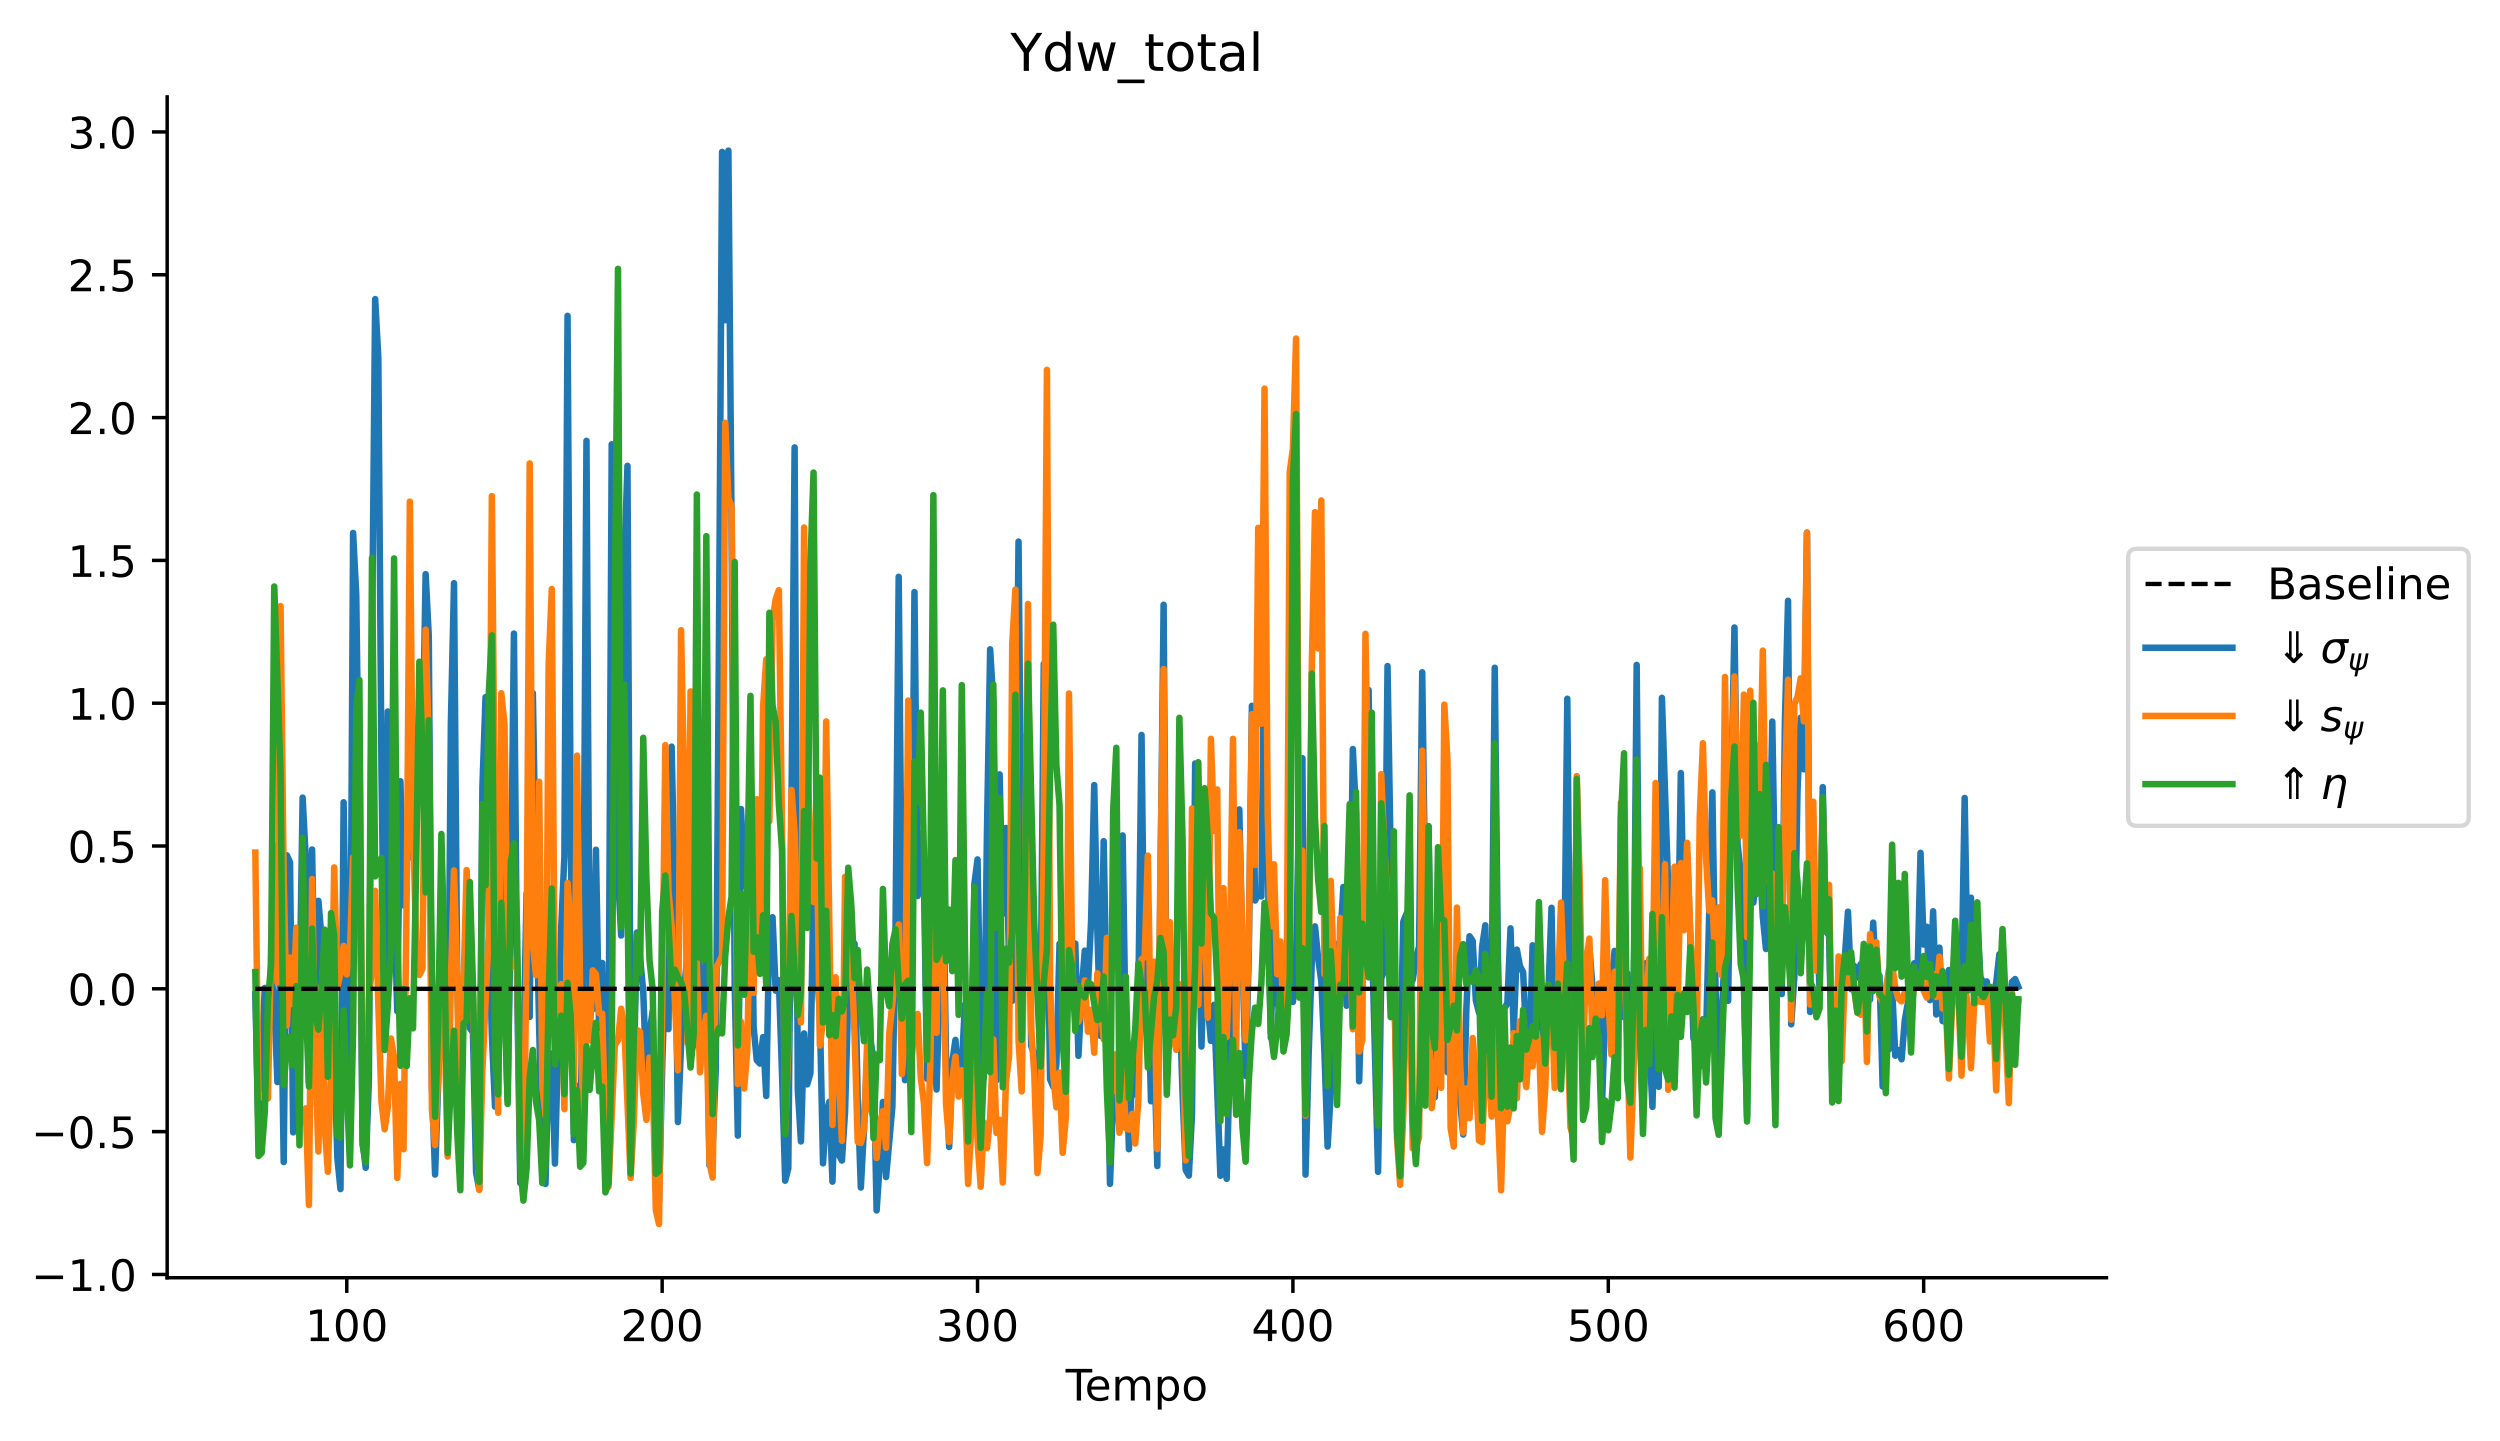 <?xml version="1.0" encoding="utf-8" standalone="no"?>
<!DOCTYPE svg PUBLIC "-//W3C//DTD SVG 1.1//EN"
  "http://www.w3.org/Graphics/SVG/1.1/DTD/svg11.dtd">
<!-- Created with matplotlib (https://matplotlib.org/) -->
<svg height="331.674pt" version="1.1" viewBox="0 0 575.481 331.674" width="575.481pt" xmlns="http://www.w3.org/2000/svg" xmlns:xlink="http://www.w3.org/1999/xlink">
 <defs>
  <style type="text/css">
*{stroke-linecap:butt;stroke-linejoin:round;}
  </style>
 </defs>
 <g id="figure_1">
  <g id="patch_1">
   <path d="M 0 331.674 
L 575.481 331.674 
L 575.481 0 
L 0 0 
z
" style="fill:#ffffff;"/>
  </g>
  <g id="axes_1">
   <g id="patch_2">
    <path d="M 38.483 294.118 
L 484.883 294.118 
L 484.883 22.318 
L 38.483 22.318 
z
" style="fill:#ffffff;"/>
   </g>
   <g id="line2d_1">
    <path clip-path="url(#p56b670126a)" d="M 58.774 228.921 
L 59.5 260.713 
L 60.952 227.419 
L 61.678 241.869 
L 62.404 224.187 
L 63.13 230.277 
L 63.856 249.08 
L 64.581 218.964 
L 65.307 267.492 
L 66.033 196.892 
L 66.759 198.485 
L 67.485 260.656 
L 68.211 222.965 
L 68.937 231.025 
L 69.663 183.603 
L 70.389 197.904 
L 71.115 249.16 
L 71.841 195.544 
L 72.567 235.924 
L 73.293 207.368 
L 74.019 215.951 
L 74.745 229.082 
L 75.471 227.661 
L 76.197 237.782 
L 76.923 241.49 
L 77.649 266.469 
L 78.375 273.721 
L 79.101 184.679 
L 79.827 234.654 
L 80.553 248.663 
L 81.279 122.678 
L 82.005 136.911 
L 82.731 191.72 
L 83.457 262.628 
L 84.183 268.804 
L 84.909 248.751 
L 85.635 147.773 
L 86.361 68.852 
L 87.087 82.458 
L 87.813 177.512 
L 88.539 231.412 
L 89.265 163.783 
L 89.991 178.874 
L 91.442 232.785 
L 92.168 179.839 
L 92.894 208.418 
L 93.62 193.91 
L 94.346 193.918 
L 95.072 197.635 
L 95.798 167.463 
L 96.524 179.223 
L 97.25 174.935 
L 97.976 132.158 
L 98.702 146.37 
L 99.428 250.33 
L 100.154 270.38 
L 100.88 248.711 
L 101.606 222.321 
L 102.332 229.684 
L 103.058 258.004 
L 103.784 166.617 
L 104.51 134.248 
L 105.236 223.756 
L 105.962 257.275 
L 106.688 226.028 
L 107.414 230.558 
L 108.14 236.641 
L 108.866 237.626 
L 109.592 269.905 
L 110.318 273.762 
L 111.044 181.195 
L 111.77 160.481 
L 112.496 211.061 
L 113.222 238.241 
L 113.948 254.749 
L 114.674 234.227 
L 115.4 200.886 
L 116.851 253.287 
L 117.577 209.147 
L 118.303 145.844 
L 119.029 226.314 
L 119.755 272.315 
L 120.481 243.095 
L 121.207 205.721 
L 121.933 234.086 
L 122.659 159.549 
L 123.385 202.332 
L 124.111 236.715 
L 124.837 263.506 
L 125.563 272.535 
L 126.289 244.812 
L 127.015 242.526 
L 127.741 267.853 
L 129.193 213.324 
L 129.919 197.138 
L 130.645 72.702 
L 131.371 190.329 
L 132.097 262.456 
L 132.823 249.912 
L 133.549 263.386 
L 134.275 221.364 
L 135.001 101.481 
L 135.727 230.011 
L 136.453 232.319 
L 137.179 195.603 
L 137.905 236.583 
L 138.631 221.674 
L 139.357 263.297 
L 140.083 243.875 
L 140.809 102.272 
L 141.534 169.575 
L 142.26 201.16 
L 142.986 215.348 
L 143.712 129.227 
L 144.438 107.232 
L 145.164 243.424 
L 145.89 246.274 
L 146.616 214.667 
L 147.342 220.531 
L 148.068 228.189 
L 148.794 247.788 
L 149.52 237.714 
L 150.246 232.735 
L 150.972 273.752 
L 151.698 276.705 
L 152.424 245.95 
L 153.15 222.163 
L 153.876 236.895 
L 154.602 171.867 
L 155.328 206.526 
L 156.054 258.28 
L 156.78 240.377 
L 157.506 227.425 
L 158.232 219.827 
L 158.958 232.611 
L 159.684 240.7 
L 160.41 199.639 
L 161.136 229.47 
L 161.862 237.752 
L 162.588 219.343 
L 163.314 268.264 
L 164.04 264.451 
L 164.766 246.097 
L 165.492 148.113 
L 166.218 34.974 
L 166.944 73.714 
L 167.669 34.673 
L 168.395 120.214 
L 169.121 226.719 
L 169.847 261.411 
L 170.573 186.235 
L 171.299 202.179 
L 172.025 204.868 
L 172.751 177.11 
L 173.477 236.485 
L 174.203 244.029 
L 174.929 244.83 
L 175.655 238.733 
L 176.381 252.29 
L 177.107 212.806 
L 177.833 211.146 
L 178.559 228.051 
L 179.285 225.663 
L 180.011 247.057 
L 180.737 271.79 
L 181.463 268.928 
L 182.915 103 
L 183.641 250.647 
L 184.367 262.745 
L 185.093 237.884 
L 185.819 249.614 
L 186.545 247.042 
L 187.271 202.799 
L 187.997 221.577 
L 188.723 233.568 
L 189.449 267.793 
L 190.175 256.171 
L 190.901 253.636 
L 191.627 272.004 
L 192.353 246.861 
L 193.078 265.795 
L 193.804 267.148 
L 194.53 255.856 
L 195.256 229.387 
L 195.982 220.514 
L 196.708 217.232 
L 197.434 252.744 
L 198.16 273.359 
L 198.886 259.693 
L 199.612 243.722 
L 200.338 239.51 
L 201.064 243.521 
L 201.79 278.632 
L 202.516 267.839 
L 203.242 253.667 
L 203.968 270.95 
L 205.42 254.746 
L 206.146 213.266 
L 206.872 132.783 
L 207.598 211.281 
L 208.324 248.651 
L 209.05 216.959 
L 209.776 219.381 
L 210.502 136.295 
L 211.228 206.252 
L 211.954 191.812 
L 212.68 201.934 
L 213.406 248.337 
L 214.132 238.235 
L 214.858 232.802 
L 215.584 250.8 
L 216.31 226.853 
L 217.036 197.422 
L 217.762 243.065 
L 218.487 264.042 
L 219.213 244.419 
L 219.939 239.377 
L 220.665 250.262 
L 221.391 245.62 
L 222.117 231.268 
L 222.843 264.814 
L 223.569 252.116 
L 224.295 203.483 
L 225.021 197.834 
L 225.747 239.394 
L 226.473 248.07 
L 227.199 190.834 
L 227.925 149.464 
L 228.651 161.805 
L 229.377 248.664 
L 230.103 178.26 
L 230.829 210.334 
L 231.555 190.595 
L 232.281 221.161 
L 233.007 230.391 
L 233.733 192.303 
L 234.459 124.67 
L 235.185 204.481 
L 235.911 169.543 
L 236.637 170.133 
L 237.363 240.776 
L 238.089 242.633 
L 238.815 263.448 
L 239.541 233.195 
L 240.267 152.818 
L 241.719 248.421 
L 242.445 250.151 
L 243.171 244.886 
L 243.897 217.233 
L 244.622 235.077 
L 245.348 230.925 
L 246.074 224.743 
L 246.8 227.689 
L 247.526 217.199 
L 248.252 243.046 
L 248.978 228.347 
L 249.704 218.831 
L 250.43 226.924 
L 251.156 212.12 
L 251.882 180.723 
L 252.608 214.444 
L 253.334 238.462 
L 254.06 193.636 
L 255.512 272.515 
L 256.238 252.7 
L 256.964 247.251 
L 257.69 260.129 
L 258.416 192.308 
L 259.142 239.816 
L 259.868 264.532 
L 260.594 247.553 
L 261.32 251.952 
L 262.046 228.416 
L 262.772 169.179 
L 263.498 233.113 
L 264.224 226.014 
L 264.95 253.497 
L 265.676 240.759 
L 266.402 268.407 
L 267.854 139.207 
L 268.58 241.797 
L 269.306 228.657 
L 270.031 223.085 
L 270.757 239.906 
L 271.483 228.902 
L 272.209 251.69 
L 272.935 269.311 
L 273.661 270.617 
L 274.387 256.48 
L 275.113 175.749 
L 275.839 205.95 
L 276.565 240.895 
L 277.291 216.514 
L 278.017 231.439 
L 278.743 239.609 
L 279.469 231.311 
L 280.921 270.66 
L 281.647 264.588 
L 282.373 271.358 
L 283.099 244.184 
L 283.825 189.138 
L 284.551 216.123 
L 285.277 186.318 
L 286.003 219.585 
L 286.729 247.649 
L 287.455 220.139 
L 288.181 162.469 
L 288.907 207.29 
L 289.633 205.788 
L 290.359 206.353 
L 291.085 141.411 
L 291.811 197.019 
L 292.537 238.9 
L 293.263 209.473 
L 293.989 230.135 
L 294.715 234.392 
L 295.44 236.107 
L 296.166 233.802 
L 296.892 226.308 
L 297.618 230.642 
L 298.344 220.686 
L 299.07 183.44 
L 299.796 174.53 
L 300.522 270.385 
L 301.248 242.49 
L 301.974 221.119 
L 302.7 213.243 
L 303.426 220.576 
L 304.152 225.819 
L 304.878 242.328 
L 305.604 263.928 
L 306.33 251.313 
L 307.056 245.385 
L 307.782 217.991 
L 308.508 216.518 
L 309.234 204.181 
L 309.96 231.509 
L 310.686 222.233 
L 311.412 172.421 
L 312.138 187.184 
L 312.864 248.904 
L 313.59 224.607 
L 314.316 205.56 
L 315.042 158.828 
L 315.768 214.424 
L 317.22 269.749 
L 317.946 225.274 
L 318.672 223.244 
L 319.398 153.322 
L 320.124 197.542 
L 320.85 223.337 
L 321.575 253.603 
L 322.301 245.377 
L 323.027 212.171 
L 323.753 210.371 
L 324.479 226.704 
L 325.205 225.543 
L 325.931 220.553 
L 326.657 217.9 
L 327.383 154.762 
L 328.109 208.473 
L 328.835 190.167 
L 329.561 240.873 
L 330.287 252.586 
L 331.013 222.618 
L 331.739 211.577 
L 332.465 210.31 
L 333.191 246.807 
L 333.917 238.698 
L 334.643 228.548 
L 335.369 247.977 
L 336.095 253.397 
L 336.821 261.154 
L 337.547 232.232 
L 338.273 215.516 
L 338.999 216.599 
L 339.725 230.233 
L 340.451 233.092 
L 341.177 217.924 
L 341.903 212.995 
L 342.629 243.946 
L 343.355 230.057 
L 344.081 153.712 
L 344.807 219.961 
L 345.533 252.355 
L 346.259 232.226 
L 346.984 230.915 
L 347.71 213.703 
L 348.436 237.79 
L 349.162 218.591 
L 349.888 222.43 
L 350.614 223.785 
L 351.34 239.059 
L 352.066 243.678 
L 352.792 217.613 
L 353.518 225.806 
L 354.244 237.301 
L 354.97 240.132 
L 355.696 230.474 
L 356.422 228.517 
L 357.148 208.97 
L 357.874 248.531 
L 358.6 227.207 
L 359.326 243.313 
L 360.052 226.844 
L 360.778 160.846 
L 361.504 238.459 
L 362.23 238.226 
L 362.956 186.34 
L 363.682 232.139 
L 364.408 225.087 
L 365.134 228.832 
L 365.86 217.99 
L 366.586 227.332 
L 367.312 241.996 
L 368.038 233.461 
L 368.764 254.335 
L 369.49 233.805 
L 370.216 231.713 
L 370.942 226.454 
L 371.668 218.89 
L 372.393 234.142 
L 373.119 205.319 
L 373.845 234.154 
L 374.571 224.051 
L 375.297 250.674 
L 376.023 234.613 
L 376.749 153.059 
L 377.475 237.444 
L 378.201 256.166 
L 378.927 221.715 
L 379.653 240.143 
L 380.379 254.792 
L 381.105 226.245 
L 381.831 250.171 
L 382.557 160.629 
L 384.009 204.398 
L 384.735 232.521 
L 385.461 240.974 
L 386.187 224.259 
L 386.913 177.946 
L 387.639 212.992 
L 388.365 196.51 
L 389.091 215.568 
L 389.817 239.075 
L 390.543 239.759 
L 391.269 245.482 
L 391.995 234.641 
L 392.721 238.17 
L 394.173 182.399 
L 394.899 227.57 
L 395.625 247.024 
L 396.351 234.127 
L 397.077 217.405 
L 397.803 230.367 
L 398.528 181.596 
L 399.254 144.443 
L 399.98 194.317 
L 400.706 200.946 
L 401.432 226.422 
L 402.158 257.076 
L 402.884 176.12 
L 403.61 207.772 
L 404.336 200.291 
L 405.062 197.951 
L 405.788 211.135 
L 406.514 218.453 
L 407.24 204.341 
L 407.966 166.097 
L 408.692 209.336 
L 409.418 222.913 
L 410.144 228.823 
L 410.87 166.096 
L 411.596 138.297 
L 412.322 235.784 
L 413.048 224.845 
L 413.774 181.829 
L 414.5 165.217 
L 415.226 177.09 
L 415.952 122.6 
L 416.678 232.957 
L 417.404 196.168 
L 418.13 210.676 
L 418.856 227.81 
L 419.582 181.192 
L 420.308 214.3 
L 421.034 215.383 
L 421.76 247.611 
L 422.486 239.268 
L 423.212 239.795 
L 423.937 236.062 
L 424.663 220.448 
L 425.389 209.86 
L 426.115 227.693 
L 426.841 222.388 
L 427.567 225.02 
L 428.293 221.971 
L 429.019 228.109 
L 429.745 230.105 
L 430.471 230.075 
L 431.197 212.38 
L 431.923 226.998 
L 432.649 224.616 
L 433.375 250.107 
L 434.101 232.619 
L 434.827 241.533 
L 435.553 227.352 
L 436.279 243.012 
L 437.005 241.729 
L 437.731 243.841 
L 438.457 234.919 
L 439.183 230.854 
L 439.909 223.625 
L 440.635 221.744 
L 441.361 225.654 
L 442.087 196.317 
L 442.813 217.437 
L 443.539 213.338 
L 444.265 230.232 
L 444.991 209.771 
L 445.717 233.532 
L 446.443 218.14 
L 447.169 235.042 
L 447.895 235.21 
L 448.621 223.288 
L 449.346 225.406 
L 450.072 223.637 
L 450.798 230.922 
L 451.524 225.72 
L 452.25 183.693 
L 452.976 226.77 
L 453.702 206.643 
L 454.428 225.966 
L 455.154 212.66 
L 455.88 224.939 
L 456.606 226.278 
L 457.332 225.923 
L 458.058 237.4 
L 458.784 228.975 
L 459.51 226.236 
L 460.236 219.66 
L 460.962 226.992 
L 461.688 232.01 
L 462.414 232.505 
L 463.14 226.037 
L 463.866 225.371 
L 464.592 227.148 
L 464.592 227.148 
" style="fill:none;stroke:#1f77b4;stroke-linecap:square;stroke-width:1.5;"/>
   </g>
   <g id="line2d_2">
    <path clip-path="url(#p56b670126a)" d="M 58.774 196.258 
L 59.5 252.597 
L 60.226 252.174 
L 60.952 253.132 
L 61.678 252.833 
L 62.404 217.634 
L 63.13 194.816 
L 63.856 226.158 
L 64.581 139.523 
L 65.307 202.223 
L 66.033 236.043 
L 66.759 220.418 
L 67.485 231.193 
L 68.211 213.539 
L 68.937 258.373 
L 69.663 257.894 
L 70.389 255.14 
L 71.115 277.391 
L 71.841 202.336 
L 72.567 243.25 
L 73.293 265.064 
L 74.019 226.869 
L 74.745 259.392 
L 75.471 269.732 
L 76.197 245.654 
L 76.923 199.671 
L 77.649 227.339 
L 78.375 223.979 
L 79.101 217.731 
L 79.827 224.302 
L 80.553 219.105 
L 81.279 197.34 
L 82.005 202.959 
L 82.731 168.796 
L 83.457 253.598 
L 84.183 264.829 
L 84.909 229.991 
L 85.635 222.605 
L 86.361 205.068 
L 87.087 231.372 
L 87.813 253.623 
L 88.539 259.958 
L 89.265 254.902 
L 89.991 239.06 
L 90.716 243.512 
L 91.442 271.164 
L 92.168 249.514 
L 92.894 264.545 
L 93.62 205.884 
L 94.346 115.471 
L 95.072 190.435 
L 95.798 216.654 
L 96.524 224.435 
L 97.25 223.004 
L 97.976 144.939 
L 98.702 171.424 
L 99.428 255.355 
L 100.154 263.587 
L 100.88 246.733 
L 101.606 232.519 
L 102.332 236.245 
L 103.058 266.217 
L 103.784 225.85 
L 104.51 200.375 
L 105.236 224.692 
L 105.962 266.099 
L 106.688 227.195 
L 107.414 200.28 
L 108.14 217.419 
L 108.866 229.105 
L 109.592 256.967 
L 110.318 273.912 
L 111.044 246.315 
L 112.496 214.892 
L 113.222 114.194 
L 113.948 194.213 
L 114.674 256.154 
L 115.4 159.583 
L 116.125 166.721 
L 116.851 217.944 
L 117.577 222.693 
L 118.303 222.181 
L 119.029 220.99 
L 119.755 265.01 
L 120.481 275.092 
L 121.207 219.711 
L 121.933 106.677 
L 122.659 217.496 
L 123.385 224.473 
L 124.111 179.961 
L 124.837 250.032 
L 125.563 256.846 
L 126.289 153.099 
L 127.015 135.599 
L 127.741 236.345 
L 128.467 235.28 
L 129.193 226.527 
L 129.919 255.319 
L 130.645 203.234 
L 131.371 213.401 
L 132.097 252.87 
L 132.823 173.948 
L 133.549 228.587 
L 134.275 259.037 
L 135.001 228.587 
L 135.727 239.506 
L 136.453 223.388 
L 137.179 224.245 
L 137.905 233.253 
L 138.631 233.322 
L 139.357 260.975 
L 140.083 273.175 
L 141.534 240.566 
L 142.26 239.463 
L 142.986 232.214 
L 143.712 236.695 
L 145.164 271.146 
L 145.89 258.271 
L 146.616 237.083 
L 147.342 237.562 
L 148.068 251.776 
L 148.794 257.777 
L 149.52 243.443 
L 150.246 248.459 
L 150.972 278.595 
L 151.698 281.764 
L 152.424 232.72 
L 153.15 171.53 
L 153.876 205.025 
L 154.602 213.211 
L 156.054 246.391 
L 156.78 145.077 
L 157.506 181.935 
L 158.232 240.059 
L 158.958 159.163 
L 159.684 159.484 
L 160.41 221.982 
L 161.136 246.841 
L 161.862 238.019 
L 162.588 233.809 
L 163.314 267.573 
L 164.04 271.074 
L 164.766 222.856 
L 165.492 221.564 
L 166.218 219.919 
L 166.944 97.326 
L 167.669 114.681 
L 168.395 116.581 
L 169.121 175.25 
L 169.847 249.542 
L 170.573 235.198 
L 171.299 250.561 
L 172.025 241.674 
L 172.751 202.819 
L 173.477 228.542 
L 174.203 183.975 
L 174.929 223.73 
L 175.655 162.665 
L 176.381 151.785 
L 177.107 189.042 
L 177.833 142.77 
L 178.559 137.927 
L 179.285 135.854 
L 180.011 190.022 
L 180.737 260.429 
L 181.463 241.065 
L 182.189 181.834 
L 182.915 191.631 
L 183.641 222.492 
L 184.367 235.346 
L 185.093 121.428 
L 185.819 176.722 
L 187.271 207.626 
L 187.997 190.147 
L 188.723 240.677 
L 189.449 234.959 
L 190.175 166.063 
L 191.627 258.966 
L 192.353 224.961 
L 193.078 246.542 
L 193.804 262.611 
L 194.53 201.839 
L 195.256 201.856 
L 196.708 238.257 
L 197.434 262.863 
L 198.16 263.114 
L 198.886 260.049 
L 199.612 239.926 
L 200.338 255.284 
L 201.064 257.075 
L 201.79 266.555 
L 202.516 258.64 
L 203.242 255.752 
L 203.968 264.225 
L 204.694 237.885 
L 206.146 223.885 
L 206.872 212.818 
L 207.598 247.245 
L 208.324 237.71 
L 209.05 161.261 
L 209.776 244.035 
L 210.502 236.481 
L 211.228 233.417 
L 211.954 248.089 
L 212.68 253.939 
L 213.406 267.756 
L 214.132 245.646 
L 214.858 207.481 
L 215.584 237.761 
L 216.31 191.141 
L 217.036 210.839 
L 217.762 253.931 
L 218.487 262.845 
L 219.213 248.455 
L 219.939 243.211 
L 220.665 252.427 
L 221.391 246.349 
L 222.117 251.072 
L 222.843 272.543 
L 223.569 259.752 
L 224.295 234.1 
L 225.021 262.573 
L 225.747 273.178 
L 226.473 258.403 
L 227.199 264.289 
L 227.925 257.373 
L 228.651 239.267 
L 229.377 260.806 
L 230.103 257.773 
L 230.829 272.199 
L 231.555 249.095 
L 232.281 243.06 
L 233.007 148.323 
L 233.733 135.729 
L 234.459 239.567 
L 235.185 251.236 
L 235.911 207.821 
L 236.637 139.019 
L 237.363 236.644 
L 238.089 247.346 
L 238.815 270.038 
L 239.541 261.566 
L 240.267 192.048 
L 240.993 85.14 
L 241.719 226.218 
L 242.445 247.444 
L 243.171 254.884 
L 243.897 246.875 
L 244.622 265.366 
L 245.348 257.227 
L 246.074 159.633 
L 246.8 222.254 
L 247.526 233.861 
L 248.252 235.183 
L 248.978 232.827 
L 249.704 225.68 
L 250.43 237.483 
L 251.156 232.458 
L 251.882 242.328 
L 252.608 224.061 
L 254.06 239.263 
L 254.786 215.885 
L 255.512 252.511 
L 256.238 250.277 
L 256.964 242.643 
L 257.69 260.752 
L 258.416 245.121 
L 259.142 259.7 
L 259.868 260.01 
L 260.594 256.415 
L 261.32 263.232 
L 262.046 253.032 
L 262.772 220.839 
L 263.498 220.286 
L 264.224 196.955 
L 264.95 240.696 
L 265.676 221.372 
L 266.402 264.51 
L 267.128 197.983 
L 267.854 154.01 
L 268.58 248.289 
L 269.306 212.271 
L 270.031 238.421 
L 270.757 241.662 
L 271.483 226.563 
L 272.209 236.287 
L 272.935 267.119 
L 273.661 259.562 
L 274.387 186.099 
L 275.113 204.199 
L 275.839 231.338 
L 276.565 197.522 
L 277.291 210.099 
L 278.017 234.252 
L 278.743 170.081 
L 279.469 191.258 
L 280.195 181.727 
L 280.921 247.892 
L 281.647 204.443 
L 282.373 238.728 
L 283.099 219.372 
L 283.825 170.08 
L 284.551 242.134 
L 285.277 191.58 
L 286.729 239.469 
L 287.455 217.128 
L 288.181 164.381 
L 288.907 199.114 
L 289.633 121.501 
L 290.359 166.597 
L 291.085 89.462 
L 291.811 187.571 
L 292.537 213.239 
L 293.263 198.953 
L 293.989 224.257 
L 294.715 216.713 
L 295.44 233.11 
L 296.166 232.645 
L 296.892 108.636 
L 297.618 103.195 
L 298.344 77.926 
L 299.07 208.7 
L 299.796 195.812 
L 300.522 256.777 
L 301.248 218.222 
L 301.974 152.731 
L 302.7 117.885 
L 303.426 149.273 
L 304.152 115.204 
L 304.878 224.246 
L 305.604 218.571 
L 306.33 202.781 
L 307.782 246.752 
L 308.508 211.315 
L 309.96 213.797 
L 310.686 214.711 
L 311.412 236.927 
L 312.138 206.955 
L 312.864 242.061 
L 313.59 239.459 
L 314.316 145.908 
L 315.042 189.878 
L 315.768 220.134 
L 316.494 225.237 
L 317.22 257.474 
L 317.946 178.191 
L 318.672 195.419 
L 319.398 207.643 
L 320.124 224.286 
L 320.85 218.18 
L 321.575 261.919 
L 322.301 272.74 
L 323.027 256.557 
L 323.753 225.787 
L 324.479 222.858 
L 325.205 264.341 
L 325.931 264.076 
L 326.657 261.821 
L 327.383 172.784 
L 328.109 211.363 
L 329.561 255.066 
L 330.287 248.957 
L 331.013 240.161 
L 331.739 250.392 
L 332.465 162.199 
L 333.191 174.925 
L 333.917 259.625 
L 334.643 263.936 
L 335.369 208.922 
L 336.095 243.986 
L 336.821 260.726 
L 337.547 250.545 
L 338.273 257.374 
L 338.999 238.948 
L 339.725 248.237 
L 340.451 262.536 
L 341.177 262.912 
L 341.903 246.196 
L 342.629 242.947 
L 343.355 257.029 
L 344.081 232.074 
L 344.807 256.079 
L 345.533 274.003 
L 346.259 248.423 
L 346.984 258.115 
L 347.71 254.316 
L 348.436 237.84 
L 349.162 252.839 
L 349.888 235.081 
L 350.614 245.202 
L 351.34 250.244 
L 352.066 239.757 
L 352.792 245.469 
L 353.518 236.985 
L 354.244 239.703 
L 354.97 260.533 
L 355.696 250.785 
L 356.422 229.013 
L 357.148 229.082 
L 357.874 250.419 
L 359.326 207.766 
L 360.052 226.275 
L 360.778 235.418 
L 361.504 259.486 
L 362.23 261.931 
L 362.956 178.655 
L 363.682 204.163 
L 364.408 242.989 
L 365.134 221.584 
L 365.86 216.065 
L 366.586 240.104 
L 367.312 235.56 
L 368.038 226.404 
L 368.764 233.701 
L 369.49 202.607 
L 370.216 229.57 
L 370.942 242.771 
L 371.668 223.667 
L 372.393 246.535 
L 373.119 184.731 
L 373.845 220.175 
L 374.571 239.634 
L 375.297 266.469 
L 376.023 247.013 
L 376.749 208.681 
L 377.475 199.828 
L 378.201 251.536 
L 378.927 229.709 
L 379.653 220.684 
L 380.379 230.06 
L 381.105 180.253 
L 381.831 236.433 
L 382.557 227.214 
L 383.283 198.918 
L 384.009 250.863 
L 384.735 222.574 
L 385.461 199.508 
L 386.187 231.325 
L 386.913 198.681 
L 387.639 214.126 
L 388.365 194.009 
L 389.091 214.963 
L 389.817 225.414 
L 390.543 244.125 
L 391.269 188.085 
L 391.995 171.084 
L 392.721 197.514 
L 393.447 209.682 
L 394.173 207.257 
L 394.899 223.175 
L 395.625 208.86 
L 396.351 224.534 
L 397.077 155.828 
L 397.803 205.421 
L 399.254 155.729 
L 399.98 186.419 
L 400.706 192.355 
L 401.432 159.885 
L 402.158 215.741 
L 402.884 158.98 
L 403.61 198.802 
L 404.336 171.561 
L 405.062 183.491 
L 405.788 149.771 
L 406.514 197.485 
L 407.24 202.866 
L 407.966 201.071 
L 408.692 218.909 
L 409.418 214.615 
L 410.144 220.249 
L 410.87 181.314 
L 411.596 156.472 
L 412.322 234.725 
L 413.048 162.025 
L 413.774 160.455 
L 414.5 156.135 
L 415.226 166.058 
L 415.952 122.672 
L 416.678 231.242 
L 417.404 184.545 
L 418.13 223.464 
L 418.856 220.158 
L 419.582 186.685 
L 420.308 210.745 
L 421.034 203.685 
L 421.76 242.418 
L 422.486 252.021 
L 423.212 220.169 
L 423.937 244.312 
L 424.663 225.031 
L 425.389 226.356 
L 426.115 221.717 
L 426.841 228.02 
L 427.567 233.071 
L 428.293 233.579 
L 429.019 219.19 
L 429.745 244.453 
L 430.471 215.015 
L 431.197 221.937 
L 431.923 216.894 
L 432.649 229.42 
L 433.375 230.772 
L 434.101 227.586 
L 434.827 223.131 
L 435.553 221.993 
L 436.279 227.41 
L 437.005 229.886 
L 437.731 230.514 
L 438.457 228.438 
L 439.183 228.612 
L 439.909 232.406 
L 440.635 227.154 
L 441.361 226.283 
L 442.087 224.166 
L 442.813 228.04 
L 443.539 229.643 
L 444.265 223.512 
L 444.991 224.338 
L 445.717 229.507 
L 446.443 220.199 
L 447.169 232.169 
L 447.895 231.136 
L 448.621 248.256 
L 450.072 215.438 
L 450.798 228.434 
L 451.524 247.606 
L 452.25 226.572 
L 452.976 231.374 
L 453.702 245.864 
L 454.428 231.438 
L 455.154 230.174 
L 455.88 230.601 
L 456.606 230.621 
L 457.332 228.159 
L 458.058 239.748 
L 458.784 231.167 
L 459.51 251.017 
L 460.236 230.112 
L 460.962 222.031 
L 462.414 253.927 
L 463.14 228.412 
L 463.866 235.074 
L 464.592 230.524 
L 464.592 230.524 
" style="fill:none;stroke:#ff7f0e;stroke-linecap:square;stroke-width:1.5;"/>
   </g>
   <g id="line2d_3">
    <path clip-path="url(#p56b670126a)" d="M 58.774 223.765 
L 59.5 266.11 
L 60.226 265.374 
L 60.952 255.911 
L 61.678 230.374 
L 62.404 222.138 
L 63.13 135.011 
L 64.581 178.108 
L 65.307 249.798 
L 66.033 241.106 
L 66.759 238.634 
L 67.485 245.253 
L 68.211 226.999 
L 68.937 263.633 
L 69.663 192.833 
L 70.389 230.975 
L 71.115 250.119 
L 71.841 213.737 
L 72.567 233.324 
L 73.293 237.023 
L 74.019 228.044 
L 74.745 214.005 
L 75.471 247.863 
L 76.197 210.188 
L 76.923 215.234 
L 77.649 261.313 
L 78.375 261.878 
L 79.101 232.583 
L 80.553 268.261 
L 81.279 237.618 
L 82.005 162.973 
L 82.731 156.555 
L 83.457 263.493 
L 84.183 267.566 
L 84.909 236.553 
L 85.635 128.419 
L 86.361 201.736 
L 87.087 199.141 
L 87.813 197.487 
L 88.539 241.716 
L 89.265 231.647 
L 89.991 218.672 
L 90.716 128.544 
L 91.442 212.624 
L 92.168 245.322 
L 92.894 227.692 
L 93.62 245.397 
L 94.346 229.795 
L 95.072 236.715 
L 95.798 199.488 
L 96.524 152.322 
L 97.25 172.913 
L 97.976 205.42 
L 98.702 165.789 
L 99.428 222.987 
L 100.154 257.077 
L 100.88 235.986 
L 101.606 191.98 
L 102.332 221.256 
L 103.058 265.432 
L 103.784 249.039 
L 104.51 237.263 
L 105.236 260.359 
L 105.962 273.985 
L 106.688 235.621 
L 107.414 234.94 
L 108.14 203.012 
L 108.866 226.414 
L 109.592 260.754 
L 110.318 272.069 
L 111.044 185.094 
L 111.77 203.762 
L 112.496 159.867 
L 113.222 146.259 
L 113.948 244.933 
L 114.674 251.918 
L 115.4 207.816 
L 116.125 228.807 
L 116.851 254.115 
L 117.577 198.326 
L 118.303 194.109 
L 119.029 213.793 
L 119.755 268.088 
L 120.481 276.377 
L 121.207 269.074 
L 121.933 247.985 
L 122.659 241.711 
L 123.385 253.624 
L 124.111 257.895 
L 124.837 272.329 
L 125.563 268.136 
L 126.289 229.325 
L 127.015 204.546 
L 127.741 245.035 
L 128.467 238.75 
L 129.193 233.798 
L 129.919 251.871 
L 130.645 226.243 
L 131.371 233.921 
L 132.097 261.001 
L 132.823 251.001 
L 133.549 268.569 
L 134.275 267.673 
L 135.001 240.85 
L 135.727 250.871 
L 136.453 242.324 
L 137.179 235.423 
L 137.905 251.203 
L 138.631 250.123 
L 139.357 274.473 
L 140.083 272.251 
L 140.809 242.547 
L 141.534 138.039 
L 142.26 61.885 
L 142.986 213.459 
L 143.712 157.611 
L 144.438 204.924 
L 145.164 270.135 
L 145.89 239.233 
L 146.616 215.059 
L 147.342 223.965 
L 148.068 169.833 
L 148.794 202.138 
L 149.52 221.113 
L 150.246 227.793 
L 150.972 270.2 
L 151.698 269.572 
L 152.424 209.827 
L 153.15 201.521 
L 153.876 213.05 
L 154.602 227.384 
L 155.328 223.189 
L 156.054 224.945 
L 156.78 226.07 
L 157.506 228.374 
L 158.958 245.739 
L 159.684 238.049 
L 160.41 113.838 
L 161.136 220.438 
L 161.862 220.969 
L 162.588 123.419 
L 163.314 220.574 
L 164.04 256.45 
L 164.766 238.891 
L 165.492 236.633 
L 166.218 237.876 
L 166.944 220.066 
L 167.669 211.314 
L 168.395 206.392 
L 169.121 129.352 
L 169.847 240.645 
L 170.573 205.727 
L 171.299 228.983 
L 172.025 200.836 
L 172.751 160.172 
L 173.477 219.074 
L 174.203 215.79 
L 174.929 224.176 
L 175.655 210.678 
L 176.381 226.821 
L 177.107 141.055 
L 177.833 162.341 
L 178.559 166.233 
L 179.285 185.211 
L 180.011 195.686 
L 180.737 261.092 
L 182.189 210.834 
L 182.915 223.719 
L 183.641 233.625 
L 184.367 228.42 
L 185.093 186.698 
L 185.819 213.604 
L 186.545 129.934 
L 187.271 108.784 
L 187.997 197.634 
L 188.723 179.005 
L 189.449 235.378 
L 190.175 209.64 
L 190.901 238.295 
L 191.627 233.705 
L 192.353 238.496 
L 193.078 229.9 
L 193.804 232.798 
L 194.53 230.344 
L 195.256 199.738 
L 195.982 208.635 
L 196.708 225.151 
L 197.434 218.684 
L 198.16 232.358 
L 198.886 239.675 
L 199.612 223.184 
L 200.338 234.61 
L 201.064 262 
L 201.79 242.733 
L 202.516 244.053 
L 203.242 204.625 
L 203.968 227.754 
L 204.694 231.577 
L 205.42 217.331 
L 206.146 213.896 
L 206.872 226.443 
L 207.598 234.459 
L 208.324 226.582 
L 209.05 225.746 
L 209.776 260.597 
L 210.502 175.286 
L 211.228 184.61 
L 211.954 164.047 
L 212.68 196.508 
L 213.406 243.978 
L 214.132 206.628 
L 214.858 113.988 
L 215.584 220.943 
L 216.31 219.282 
L 217.036 158.921 
L 217.762 221.263 
L 218.487 209.374 
L 219.213 223.547 
L 219.939 197.998 
L 220.665 233.593 
L 221.391 157.718 
L 222.117 217.2 
L 222.843 262.755 
L 223.569 238.6 
L 224.295 204.145 
L 225.021 247.121 
L 225.747 264.208 
L 227.199 228.692 
L 227.925 246.816 
L 228.651 157.581 
L 229.377 213.605 
L 230.103 183.649 
L 230.829 250.291 
L 231.555 218.388 
L 232.281 221.586 
L 233.007 214.829 
L 233.733 159.904 
L 234.459 211.113 
L 235.185 239.358 
L 235.911 204.711 
L 236.637 152.741 
L 238.089 212.85 
L 239.541 245.479 
L 240.267 226.135 
L 240.993 218.647 
L 241.719 177.394 
L 242.445 143.796 
L 243.171 176.156 
L 243.897 185.376 
L 244.622 239.375 
L 245.348 251.331 
L 246.074 218.702 
L 246.8 222.46 
L 247.526 237.347 
L 248.252 226.998 
L 248.978 228.784 
L 249.704 229.588 
L 250.43 226.127 
L 251.156 226.572 
L 251.882 231.067 
L 252.608 234.803 
L 253.334 234.491 
L 254.06 224.791 
L 254.786 250.903 
L 255.512 267.604 
L 256.238 186.724 
L 256.964 172.134 
L 257.69 253.321 
L 258.416 241.896 
L 259.142 224.756 
L 259.868 252.809 
L 261.32 236.79 
L 262.046 221.807 
L 262.772 226.478 
L 263.498 228.269 
L 264.224 245.722 
L 265.676 229.335 
L 266.402 225.852 
L 267.128 215.893 
L 267.854 219.158 
L 268.58 251.999 
L 269.306 234.695 
L 270.031 238.303 
L 270.757 231.787 
L 271.483 165.233 
L 272.209 192.997 
L 272.935 251.347 
L 273.661 266.095 
L 275.113 221.896 
L 275.839 175.456 
L 276.565 217.193 
L 277.291 181.441 
L 278.017 192.742 
L 278.743 210.24 
L 279.469 211.292 
L 280.195 226.172 
L 280.921 258.096 
L 281.647 238.752 
L 282.373 256.487 
L 283.099 250.218 
L 283.825 239.381 
L 284.551 256.606 
L 285.277 242.393 
L 286.003 259.412 
L 286.729 267.409 
L 287.455 248.876 
L 288.181 237.302 
L 288.907 231.96 
L 289.633 235.704 
L 290.359 226.157 
L 291.085 207.851 
L 291.811 213.98 
L 292.537 237.491 
L 293.263 243.305 
L 293.989 236.613 
L 294.715 227.78 
L 295.44 242.052 
L 296.166 238.153 
L 296.892 224.66 
L 297.618 110.348 
L 298.344 95.292 
L 299.07 229.651 
L 299.796 218.249 
L 300.522 256.508 
L 301.248 221.079 
L 301.974 155.071 
L 302.7 188.359 
L 303.426 202.512 
L 304.152 209.909 
L 304.878 190.119 
L 305.604 249.996 
L 306.33 218.945 
L 307.056 231.643 
L 307.782 254.371 
L 308.508 226.687 
L 309.234 228.527 
L 309.96 208.737 
L 310.686 185.099 
L 311.412 236.276 
L 312.138 182.269 
L 312.864 228.454 
L 313.59 212.613 
L 314.316 219.603 
L 315.042 224.984 
L 315.768 164.063 
L 316.494 230.817 
L 317.22 259.097 
L 317.946 184.9 
L 318.672 193.594 
L 320.124 234.138 
L 320.85 191.357 
L 321.575 260.267 
L 322.301 270.734 
L 323.753 222.312 
L 324.479 183.083 
L 325.205 258.09 
L 325.931 267.959 
L 326.657 255.427 
L 327.383 228.733 
L 328.109 254.503 
L 328.835 190.273 
L 329.561 236.322 
L 330.287 241.259 
L 331.013 195.016 
L 331.739 211.513 
L 332.465 211.898 
L 333.191 239.367 
L 333.917 236.121 
L 334.643 231.497 
L 335.369 237.185 
L 336.095 220.131 
L 336.821 217.32 
L 337.547 226.571 
L 338.273 225.232 
L 338.999 226.012 
L 339.725 223.333 
L 340.451 225.157 
L 341.177 258.008 
L 341.903 219.579 
L 342.629 230.415 
L 343.355 252.445 
L 344.081 171.115 
L 344.807 228.709 
L 345.533 255.094 
L 346.259 231.977 
L 346.984 254.734 
L 347.71 241.137 
L 348.436 255.137 
L 349.162 238.463 
L 349.888 248.463 
L 350.614 232.434 
L 351.34 241.62 
L 352.792 236.174 
L 353.518 238.619 
L 354.244 207.658 
L 354.97 229.195 
L 355.696 244.831 
L 356.422 226.6 
L 357.148 228.49 
L 357.874 241.231 
L 358.6 226.408 
L 359.326 250.742 
L 360.052 233.783 
L 360.778 221.739 
L 361.504 253.997 
L 362.23 266.921 
L 362.956 179.301 
L 364.408 257.798 
L 365.134 254.94 
L 365.86 236.68 
L 366.586 243.33 
L 367.312 234.48 
L 368.038 239.233 
L 368.764 262.897 
L 369.49 253.332 
L 370.216 260.188 
L 370.942 254.278 
L 371.668 243.353 
L 372.393 252.802 
L 373.119 188.444 
L 373.845 173.396 
L 374.571 248.64 
L 375.297 253.837 
L 376.023 228.95 
L 376.749 174.817 
L 377.475 235.219 
L 378.201 261.039 
L 378.927 237.06 
L 379.653 244.918 
L 380.379 210.378 
L 381.105 230.503 
L 381.831 246.192 
L 382.557 211.118 
L 383.283 246.137 
L 384.009 248.548 
L 384.735 233.959 
L 385.461 250.352 
L 386.187 229.035 
L 386.913 238.674 
L 387.639 228.616 
L 388.365 232.963 
L 389.091 218.029 
L 389.817 231.548 
L 390.543 256.758 
L 391.269 238.87 
L 391.995 234.695 
L 392.721 249.177 
L 393.447 236.064 
L 394.173 216.971 
L 394.899 257.419 
L 395.625 261.217 
L 397.077 222.802 
L 397.803 219.866 
L 398.528 183.429 
L 399.254 171.83 
L 399.98 203.975 
L 400.706 221.967 
L 401.432 225.716 
L 402.158 258.17 
L 402.884 216.384 
L 403.61 161.782 
L 404.336 205.812 
L 405.062 182.814 
L 405.788 208.645 
L 406.514 176.061 
L 407.24 190.217 
L 407.966 232.302 
L 408.692 258.997 
L 409.418 190.41 
L 410.144 226.391 
L 410.87 208.826 
L 411.596 218.027 
L 412.322 229.999 
L 413.048 196.388 
L 413.774 202.987 
L 414.5 224.034 
L 415.226 210.11 
L 415.952 198.746 
L 416.678 226.002 
L 417.404 227.593 
L 418.13 234.137 
L 418.856 232.074 
L 419.582 183.491 
L 420.308 214.428 
L 421.034 207.012 
L 421.76 253.786 
L 422.486 232.639 
L 423.212 253.455 
L 423.937 227.206 
L 424.663 219.778 
L 425.389 223.809 
L 426.115 219.168 
L 426.841 227.542 
L 427.567 233.101 
L 428.293 228.279 
L 429.019 217.274 
L 429.745 237.441 
L 430.471 217.887 
L 431.197 228.124 
L 431.923 218.612 
L 432.649 228.738 
L 433.375 229.71 
L 434.101 251.63 
L 434.827 227.557 
L 435.553 194.434 
L 436.279 222.844 
L 437.005 203.225 
L 437.731 224.8 
L 438.457 201.178 
L 439.183 225.582 
L 439.909 242.278 
L 440.635 222.58 
L 441.361 226.115 
L 442.087 227.044 
L 442.813 220.061 
L 443.539 224.937 
L 444.265 221.901 
L 444.991 229.182 
L 445.717 224.755 
L 446.443 227.235 
L 447.169 223.55 
L 447.895 228.764 
L 448.621 246.081 
L 450.072 211.948 
L 451.524 243.254 
L 452.25 222.454 
L 452.976 228.003 
L 453.702 212.927 
L 454.428 230.927 
L 455.154 207.713 
L 455.88 228.83 
L 456.606 229.522 
L 457.332 227.905 
L 458.058 227.112 
L 458.784 227.656 
L 459.51 243.749 
L 460.962 213.861 
L 462.414 247.399 
L 463.14 228.982 
L 463.866 245.107 
L 464.592 230.03 
L 464.592 230.03 
" style="fill:none;stroke:#2ca02c;stroke-linecap:square;stroke-width:1.5;"/>
   </g>
   <g id="line2d_4">
    <path clip-path="url(#p56b670126a)" d="M 58.774 227.62 
L 464.592 227.62 
L 464.592 227.62 
" style="fill:none;stroke:#000000;stroke-dasharray:3.7,1.6;stroke-dashoffset:0;"/>
   </g>
   <g id="matplotlib.axis_1">
    <g id="xtick_1">
     <g id="line2d_5">
      <defs>
       <path d="M 0 0 
L 0 3.5 
" id="mcac8fddad6" style="stroke:#000000;stroke-width:0.8;"/>
      </defs>
      <g>
       <use style="stroke:#000000;stroke-width:0.8;" x="79.827" xlink:href="#mcac8fddad6" y="294.118"/>
      </g>
     </g>
     <g id="text_1">
      <!-- 100 -->
      <defs>
       <path d="M 12.406 8.297 
L 28.516 8.297 
L 28.516 63.922 
L 10.984 60.406 
L 10.984 69.391 
L 28.422 72.906 
L 38.281 72.906 
L 38.281 8.297 
L 54.391 8.297 
L 54.391 0 
L 12.406 0 
z
" id="DejaVuSans-49"/>
       <path d="M 31.781 66.406 
Q 24.172 66.406 20.328 58.906 
Q 16.5 51.422 16.5 36.375 
Q 16.5 21.391 20.328 13.891 
Q 24.172 6.391 31.781 6.391 
Q 39.453 6.391 43.281 13.891 
Q 47.125 21.391 47.125 36.375 
Q 47.125 51.422 43.281 58.906 
Q 39.453 66.406 31.781 66.406 
z
M 31.781 74.219 
Q 44.047 74.219 50.516 64.516 
Q 56.984 54.828 56.984 36.375 
Q 56.984 17.969 50.516 8.266 
Q 44.047 -1.422 31.781 -1.422 
Q 19.531 -1.422 13.062 8.266 
Q 6.594 17.969 6.594 36.375 
Q 6.594 54.828 13.062 64.516 
Q 19.531 74.219 31.781 74.219 
z
" id="DejaVuSans-48"/>
      </defs>
      <g transform="translate(70.283 308.717)scale(0.1 -0.1)">
       <use xlink:href="#DejaVuSans-49"/>
       <use x="63.623" xlink:href="#DejaVuSans-48"/>
       <use x="127.246" xlink:href="#DejaVuSans-48"/>
      </g>
     </g>
    </g>
    <g id="xtick_2">
     <g id="line2d_6">
      <g>
       <use style="stroke:#000000;stroke-width:0.8;" x="152.424" xlink:href="#mcac8fddad6" y="294.118"/>
      </g>
     </g>
     <g id="text_2">
      <!-- 200 -->
      <defs>
       <path d="M 19.188 8.297 
L 53.609 8.297 
L 53.609 0 
L 7.328 0 
L 7.328 8.297 
Q 12.938 14.109 22.625 23.891 
Q 32.328 33.688 34.812 36.531 
Q 39.547 41.844 41.422 45.531 
Q 43.312 49.219 43.312 52.781 
Q 43.312 58.594 39.234 62.25 
Q 35.156 65.922 28.609 65.922 
Q 23.969 65.922 18.812 64.312 
Q 13.672 62.703 7.812 59.422 
L 7.812 69.391 
Q 13.766 71.781 18.938 73 
Q 24.125 74.219 28.422 74.219 
Q 39.75 74.219 46.484 68.547 
Q 53.219 62.891 53.219 53.422 
Q 53.219 48.922 51.531 44.891 
Q 49.859 40.875 45.406 35.406 
Q 44.188 33.984 37.641 27.219 
Q 31.109 20.453 19.188 8.297 
z
" id="DejaVuSans-50"/>
      </defs>
      <g transform="translate(142.88 308.717)scale(0.1 -0.1)">
       <use xlink:href="#DejaVuSans-50"/>
       <use x="63.623" xlink:href="#DejaVuSans-48"/>
       <use x="127.246" xlink:href="#DejaVuSans-48"/>
      </g>
     </g>
    </g>
    <g id="xtick_3">
     <g id="line2d_7">
      <g>
       <use style="stroke:#000000;stroke-width:0.8;" x="225.021" xlink:href="#mcac8fddad6" y="294.118"/>
      </g>
     </g>
     <g id="text_3">
      <!-- 300 -->
      <defs>
       <path d="M 40.578 39.312 
Q 47.656 37.797 51.625 33 
Q 55.609 28.219 55.609 21.188 
Q 55.609 10.406 48.188 4.484 
Q 40.766 -1.422 27.094 -1.422 
Q 22.516 -1.422 17.656 -0.516 
Q 12.797 0.391 7.625 2.203 
L 7.625 11.719 
Q 11.719 9.328 16.594 8.109 
Q 21.484 6.891 26.812 6.891 
Q 36.078 6.891 40.938 10.547 
Q 45.797 14.203 45.797 21.188 
Q 45.797 27.641 41.281 31.266 
Q 36.766 34.906 28.719 34.906 
L 20.219 34.906 
L 20.219 43.016 
L 29.109 43.016 
Q 36.375 43.016 40.234 45.922 
Q 44.094 48.828 44.094 54.297 
Q 44.094 59.906 40.109 62.906 
Q 36.141 65.922 28.719 65.922 
Q 24.656 65.922 20.016 65.031 
Q 15.375 64.156 9.812 62.312 
L 9.812 71.094 
Q 15.438 72.656 20.344 73.438 
Q 25.25 74.219 29.594 74.219 
Q 40.828 74.219 47.359 69.109 
Q 53.906 64.016 53.906 55.328 
Q 53.906 49.266 50.438 45.094 
Q 46.969 40.922 40.578 39.312 
z
" id="DejaVuSans-51"/>
      </defs>
      <g transform="translate(215.477 308.717)scale(0.1 -0.1)">
       <use xlink:href="#DejaVuSans-51"/>
       <use x="63.623" xlink:href="#DejaVuSans-48"/>
       <use x="127.246" xlink:href="#DejaVuSans-48"/>
      </g>
     </g>
    </g>
    <g id="xtick_4">
     <g id="line2d_8">
      <g>
       <use style="stroke:#000000;stroke-width:0.8;" x="297.618" xlink:href="#mcac8fddad6" y="294.118"/>
      </g>
     </g>
     <g id="text_4">
      <!-- 400 -->
      <defs>
       <path d="M 37.797 64.312 
L 12.891 25.391 
L 37.797 25.391 
z
M 35.203 72.906 
L 47.609 72.906 
L 47.609 25.391 
L 58.016 25.391 
L 58.016 17.188 
L 47.609 17.188 
L 47.609 0 
L 37.797 0 
L 37.797 17.188 
L 4.891 17.188 
L 4.891 26.703 
z
" id="DejaVuSans-52"/>
      </defs>
      <g transform="translate(288.075 308.717)scale(0.1 -0.1)">
       <use xlink:href="#DejaVuSans-52"/>
       <use x="63.623" xlink:href="#DejaVuSans-48"/>
       <use x="127.246" xlink:href="#DejaVuSans-48"/>
      </g>
     </g>
    </g>
    <g id="xtick_5">
     <g id="line2d_9">
      <g>
       <use style="stroke:#000000;stroke-width:0.8;" x="370.216" xlink:href="#mcac8fddad6" y="294.118"/>
      </g>
     </g>
     <g id="text_5">
      <!-- 500 -->
      <defs>
       <path d="M 10.797 72.906 
L 49.516 72.906 
L 49.516 64.594 
L 19.828 64.594 
L 19.828 46.734 
Q 21.969 47.469 24.109 47.828 
Q 26.266 48.188 28.422 48.188 
Q 40.625 48.188 47.75 41.5 
Q 54.891 34.812 54.891 23.391 
Q 54.891 11.625 47.562 5.094 
Q 40.234 -1.422 26.906 -1.422 
Q 22.312 -1.422 17.547 -0.641 
Q 12.797 0.141 7.719 1.703 
L 7.719 11.625 
Q 12.109 9.234 16.797 8.062 
Q 21.484 6.891 26.703 6.891 
Q 35.156 6.891 40.078 11.328 
Q 45.016 15.766 45.016 23.391 
Q 45.016 31 40.078 35.438 
Q 35.156 39.891 26.703 39.891 
Q 22.75 39.891 18.812 39.016 
Q 14.891 38.141 10.797 36.281 
z
" id="DejaVuSans-53"/>
      </defs>
      <g transform="translate(360.672 308.717)scale(0.1 -0.1)">
       <use xlink:href="#DejaVuSans-53"/>
       <use x="63.623" xlink:href="#DejaVuSans-48"/>
       <use x="127.246" xlink:href="#DejaVuSans-48"/>
      </g>
     </g>
    </g>
    <g id="xtick_6">
     <g id="line2d_10">
      <g>
       <use style="stroke:#000000;stroke-width:0.8;" x="442.813" xlink:href="#mcac8fddad6" y="294.118"/>
      </g>
     </g>
     <g id="text_6">
      <!-- 600 -->
      <defs>
       <path d="M 33.016 40.375 
Q 26.375 40.375 22.484 35.828 
Q 18.609 31.297 18.609 23.391 
Q 18.609 15.531 22.484 10.953 
Q 26.375 6.391 33.016 6.391 
Q 39.656 6.391 43.531 10.953 
Q 47.406 15.531 47.406 23.391 
Q 47.406 31.297 43.531 35.828 
Q 39.656 40.375 33.016 40.375 
z
M 52.594 71.297 
L 52.594 62.312 
Q 48.875 64.062 45.094 64.984 
Q 41.312 65.922 37.594 65.922 
Q 27.828 65.922 22.672 59.328 
Q 17.531 52.734 16.797 39.406 
Q 19.672 43.656 24.016 45.922 
Q 28.375 48.188 33.594 48.188 
Q 44.578 48.188 50.953 41.516 
Q 57.328 34.859 57.328 23.391 
Q 57.328 12.156 50.688 5.359 
Q 44.047 -1.422 33.016 -1.422 
Q 20.359 -1.422 13.672 8.266 
Q 6.984 17.969 6.984 36.375 
Q 6.984 53.656 15.188 63.938 
Q 23.391 74.219 37.203 74.219 
Q 40.922 74.219 44.703 73.484 
Q 48.484 72.75 52.594 71.297 
z
" id="DejaVuSans-54"/>
      </defs>
      <g transform="translate(433.269 308.717)scale(0.1 -0.1)">
       <use xlink:href="#DejaVuSans-54"/>
       <use x="63.623" xlink:href="#DejaVuSans-48"/>
       <use x="127.246" xlink:href="#DejaVuSans-48"/>
      </g>
     </g>
    </g>
    <g id="text_7">
     <!-- Tempo -->
     <defs>
      <path d="M -0.297 72.906 
L 61.375 72.906 
L 61.375 64.594 
L 35.5 64.594 
L 35.5 0 
L 25.594 0 
L 25.594 64.594 
L -0.297 64.594 
z
" id="DejaVuSans-84"/>
      <path d="M 56.203 29.594 
L 56.203 25.203 
L 14.891 25.203 
Q 15.484 15.922 20.484 11.062 
Q 25.484 6.203 34.422 6.203 
Q 39.594 6.203 44.453 7.469 
Q 49.312 8.734 54.109 11.281 
L 54.109 2.781 
Q 49.266 0.734 44.188 -0.344 
Q 39.109 -1.422 33.891 -1.422 
Q 20.797 -1.422 13.156 6.188 
Q 5.516 13.812 5.516 26.812 
Q 5.516 40.234 12.766 48.109 
Q 20.016 56 32.328 56 
Q 43.359 56 49.781 48.891 
Q 56.203 41.797 56.203 29.594 
z
M 47.219 32.234 
Q 47.125 39.594 43.094 43.984 
Q 39.062 48.391 32.422 48.391 
Q 24.906 48.391 20.391 44.141 
Q 15.875 39.891 15.188 32.172 
z
" id="DejaVuSans-101"/>
      <path d="M 52 44.188 
Q 55.375 50.25 60.062 53.125 
Q 64.75 56 71.094 56 
Q 79.641 56 84.281 50.016 
Q 88.922 44.047 88.922 33.016 
L 88.922 0 
L 79.891 0 
L 79.891 32.719 
Q 79.891 40.578 77.094 44.375 
Q 74.312 48.188 68.609 48.188 
Q 61.625 48.188 57.562 43.547 
Q 53.516 38.922 53.516 30.906 
L 53.516 0 
L 44.484 0 
L 44.484 32.719 
Q 44.484 40.625 41.703 44.406 
Q 38.922 48.188 33.109 48.188 
Q 26.219 48.188 22.156 43.531 
Q 18.109 38.875 18.109 30.906 
L 18.109 0 
L 9.078 0 
L 9.078 54.688 
L 18.109 54.688 
L 18.109 46.188 
Q 21.188 51.219 25.484 53.609 
Q 29.781 56 35.688 56 
Q 41.656 56 45.828 52.969 
Q 50 49.953 52 44.188 
z
" id="DejaVuSans-109"/>
      <path d="M 18.109 8.203 
L 18.109 -20.797 
L 9.078 -20.797 
L 9.078 54.688 
L 18.109 54.688 
L 18.109 46.391 
Q 20.953 51.266 25.266 53.625 
Q 29.594 56 35.594 56 
Q 45.562 56 51.781 48.094 
Q 58.016 40.188 58.016 27.297 
Q 58.016 14.406 51.781 6.484 
Q 45.562 -1.422 35.594 -1.422 
Q 29.594 -1.422 25.266 0.953 
Q 20.953 3.328 18.109 8.203 
z
M 48.688 27.297 
Q 48.688 37.203 44.609 42.844 
Q 40.531 48.484 33.406 48.484 
Q 26.266 48.484 22.188 42.844 
Q 18.109 37.203 18.109 27.297 
Q 18.109 17.391 22.188 11.75 
Q 26.266 6.109 33.406 6.109 
Q 40.531 6.109 44.609 11.75 
Q 48.688 17.391 48.688 27.297 
z
" id="DejaVuSans-112"/>
      <path d="M 30.609 48.391 
Q 23.391 48.391 19.188 42.75 
Q 14.984 37.109 14.984 27.297 
Q 14.984 17.484 19.156 11.844 
Q 23.344 6.203 30.609 6.203 
Q 37.797 6.203 41.984 11.859 
Q 46.188 17.531 46.188 27.297 
Q 46.188 37.016 41.984 42.703 
Q 37.797 48.391 30.609 48.391 
z
M 30.609 56 
Q 42.328 56 49.016 48.375 
Q 55.719 40.766 55.719 27.297 
Q 55.719 13.875 49.016 6.219 
Q 42.328 -1.422 30.609 -1.422 
Q 18.844 -1.422 12.172 6.219 
Q 5.516 13.875 5.516 27.297 
Q 5.516 40.766 12.172 48.375 
Q 18.844 56 30.609 56 
z
" id="DejaVuSans-111"/>
     </defs>
     <g transform="translate(245.298 322.395)scale(0.1 -0.1)">
      <use xlink:href="#DejaVuSans-84"/>
      <use x="44.084" xlink:href="#DejaVuSans-101"/>
      <use x="105.607" xlink:href="#DejaVuSans-109"/>
      <use x="203.02" xlink:href="#DejaVuSans-112"/>
      <use x="266.496" xlink:href="#DejaVuSans-111"/>
     </g>
    </g>
   </g>
   <g id="matplotlib.axis_2">
    <g id="ytick_1">
     <g id="line2d_11">
      <defs>
       <path d="M 0 0 
L -3.5 0 
" id="m99247d77ad" style="stroke:#000000;stroke-width:0.8;"/>
      </defs>
      <g>
       <use style="stroke:#000000;stroke-width:0.8;" x="38.483" xlink:href="#m99247d77ad" y="293.368"/>
      </g>
     </g>
     <g id="text_8">
      <!-- −1.0 -->
      <defs>
       <path d="M 10.594 35.5 
L 73.188 35.5 
L 73.188 27.203 
L 10.594 27.203 
z
" id="DejaVuSans-8722"/>
       <path d="M 10.688 12.406 
L 21 12.406 
L 21 0 
L 10.688 0 
z
" id="DejaVuSans-46"/>
      </defs>
      <g transform="translate(7.2 297.167)scale(0.1 -0.1)">
       <use xlink:href="#DejaVuSans-8722"/>
       <use x="83.789" xlink:href="#DejaVuSans-49"/>
       <use x="147.412" xlink:href="#DejaVuSans-46"/>
       <use x="179.199" xlink:href="#DejaVuSans-48"/>
      </g>
     </g>
    </g>
    <g id="ytick_2">
     <g id="line2d_12">
      <g>
       <use style="stroke:#000000;stroke-width:0.8;" x="38.483" xlink:href="#m99247d77ad" y="260.494"/>
      </g>
     </g>
     <g id="text_9">
      <!-- −0.5 -->
      <g transform="translate(7.2 264.293)scale(0.1 -0.1)">
       <use xlink:href="#DejaVuSans-8722"/>
       <use x="83.789" xlink:href="#DejaVuSans-48"/>
       <use x="147.412" xlink:href="#DejaVuSans-46"/>
       <use x="179.199" xlink:href="#DejaVuSans-53"/>
      </g>
     </g>
    </g>
    <g id="ytick_3">
     <g id="line2d_13">
      <g>
       <use style="stroke:#000000;stroke-width:0.8;" x="38.483" xlink:href="#m99247d77ad" y="227.62"/>
      </g>
     </g>
     <g id="text_10">
      <!-- 0.0 -->
      <g transform="translate(15.58 231.419)scale(0.1 -0.1)">
       <use xlink:href="#DejaVuSans-48"/>
       <use x="63.623" xlink:href="#DejaVuSans-46"/>
       <use x="95.41" xlink:href="#DejaVuSans-48"/>
      </g>
     </g>
    </g>
    <g id="ytick_4">
     <g id="line2d_14">
      <g>
       <use style="stroke:#000000;stroke-width:0.8;" x="38.483" xlink:href="#m99247d77ad" y="194.746"/>
      </g>
     </g>
     <g id="text_11">
      <!-- 0.5 -->
      <g transform="translate(15.58 198.545)scale(0.1 -0.1)">
       <use xlink:href="#DejaVuSans-48"/>
       <use x="63.623" xlink:href="#DejaVuSans-46"/>
       <use x="95.41" xlink:href="#DejaVuSans-53"/>
      </g>
     </g>
    </g>
    <g id="ytick_5">
     <g id="line2d_15">
      <g>
       <use style="stroke:#000000;stroke-width:0.8;" x="38.483" xlink:href="#m99247d77ad" y="161.872"/>
      </g>
     </g>
     <g id="text_12">
      <!-- 1.0 -->
      <g transform="translate(15.58 165.671)scale(0.1 -0.1)">
       <use xlink:href="#DejaVuSans-49"/>
       <use x="63.623" xlink:href="#DejaVuSans-46"/>
       <use x="95.41" xlink:href="#DejaVuSans-48"/>
      </g>
     </g>
    </g>
    <g id="ytick_6">
     <g id="line2d_16">
      <g>
       <use style="stroke:#000000;stroke-width:0.8;" x="38.483" xlink:href="#m99247d77ad" y="128.998"/>
      </g>
     </g>
     <g id="text_13">
      <!-- 1.5 -->
      <g transform="translate(15.58 132.797)scale(0.1 -0.1)">
       <use xlink:href="#DejaVuSans-49"/>
       <use x="63.623" xlink:href="#DejaVuSans-46"/>
       <use x="95.41" xlink:href="#DejaVuSans-53"/>
      </g>
     </g>
    </g>
    <g id="ytick_7">
     <g id="line2d_17">
      <g>
       <use style="stroke:#000000;stroke-width:0.8;" x="38.483" xlink:href="#m99247d77ad" y="96.124"/>
      </g>
     </g>
     <g id="text_14">
      <!-- 2.0 -->
      <g transform="translate(15.58 99.923)scale(0.1 -0.1)">
       <use xlink:href="#DejaVuSans-50"/>
       <use x="63.623" xlink:href="#DejaVuSans-46"/>
       <use x="95.41" xlink:href="#DejaVuSans-48"/>
      </g>
     </g>
    </g>
    <g id="ytick_8">
     <g id="line2d_18">
      <g>
       <use style="stroke:#000000;stroke-width:0.8;" x="38.483" xlink:href="#m99247d77ad" y="63.25"/>
      </g>
     </g>
     <g id="text_15">
      <!-- 2.5 -->
      <g transform="translate(15.58 67.049)scale(0.1 -0.1)">
       <use xlink:href="#DejaVuSans-50"/>
       <use x="63.623" xlink:href="#DejaVuSans-46"/>
       <use x="95.41" xlink:href="#DejaVuSans-53"/>
      </g>
     </g>
    </g>
    <g id="ytick_9">
     <g id="line2d_19">
      <g>
       <use style="stroke:#000000;stroke-width:0.8;" x="38.483" xlink:href="#m99247d77ad" y="30.375"/>
      </g>
     </g>
     <g id="text_16">
      <!-- 3.0 -->
      <g transform="translate(15.58 34.175)scale(0.1 -0.1)">
       <use xlink:href="#DejaVuSans-51"/>
       <use x="63.623" xlink:href="#DejaVuSans-46"/>
       <use x="95.41" xlink:href="#DejaVuSans-48"/>
      </g>
     </g>
    </g>
   </g>
   <g id="patch_3">
    <path d="M 38.483 294.118 
L 38.483 22.318 
" style="fill:none;stroke:#000000;stroke-linecap:square;stroke-linejoin:miter;stroke-width:0.8;"/>
   </g>
   <g id="patch_4">
    <path d="M 38.483 294.118 
L 484.883 294.118 
" style="fill:none;stroke:#000000;stroke-linecap:square;stroke-linejoin:miter;stroke-width:0.8;"/>
   </g>
   <g id="text_17">
    <!-- Ydw_total -->
    <defs>
     <path d="M -0.203 72.906 
L 10.406 72.906 
L 30.609 42.922 
L 50.688 72.906 
L 61.281 72.906 
L 35.5 34.719 
L 35.5 0 
L 25.594 0 
L 25.594 34.719 
z
" id="DejaVuSans-89"/>
     <path d="M 45.406 46.391 
L 45.406 75.984 
L 54.391 75.984 
L 54.391 0 
L 45.406 0 
L 45.406 8.203 
Q 42.578 3.328 38.25 0.953 
Q 33.938 -1.422 27.875 -1.422 
Q 17.969 -1.422 11.734 6.484 
Q 5.516 14.406 5.516 27.297 
Q 5.516 40.188 11.734 48.094 
Q 17.969 56 27.875 56 
Q 33.938 56 38.25 53.625 
Q 42.578 51.266 45.406 46.391 
z
M 14.797 27.297 
Q 14.797 17.391 18.875 11.75 
Q 22.953 6.109 30.078 6.109 
Q 37.203 6.109 41.297 11.75 
Q 45.406 17.391 45.406 27.297 
Q 45.406 37.203 41.297 42.844 
Q 37.203 48.484 30.078 48.484 
Q 22.953 48.484 18.875 42.844 
Q 14.797 37.203 14.797 27.297 
z
" id="DejaVuSans-100"/>
     <path d="M 4.203 54.688 
L 13.188 54.688 
L 24.422 12.016 
L 35.594 54.688 
L 46.188 54.688 
L 57.422 12.016 
L 68.609 54.688 
L 77.594 54.688 
L 63.281 0 
L 52.688 0 
L 40.922 44.828 
L 29.109 0 
L 18.5 0 
z
" id="DejaVuSans-119"/>
     <path d="M 50.984 -16.609 
L 50.984 -23.578 
L -0.984 -23.578 
L -0.984 -16.609 
z
" id="DejaVuSans-95"/>
     <path d="M 18.312 70.219 
L 18.312 54.688 
L 36.812 54.688 
L 36.812 47.703 
L 18.312 47.703 
L 18.312 18.016 
Q 18.312 11.328 20.141 9.422 
Q 21.969 7.516 27.594 7.516 
L 36.812 7.516 
L 36.812 0 
L 27.594 0 
Q 17.188 0 13.234 3.875 
Q 9.281 7.766 9.281 18.016 
L 9.281 47.703 
L 2.688 47.703 
L 2.688 54.688 
L 9.281 54.688 
L 9.281 70.219 
z
" id="DejaVuSans-116"/>
     <path d="M 34.281 27.484 
Q 23.391 27.484 19.188 25 
Q 14.984 22.516 14.984 16.5 
Q 14.984 11.719 18.141 8.906 
Q 21.297 6.109 26.703 6.109 
Q 34.188 6.109 38.703 11.406 
Q 43.219 16.703 43.219 25.484 
L 43.219 27.484 
z
M 52.203 31.203 
L 52.203 0 
L 43.219 0 
L 43.219 8.297 
Q 40.141 3.328 35.547 0.953 
Q 30.953 -1.422 24.312 -1.422 
Q 15.922 -1.422 10.953 3.297 
Q 6 8.016 6 15.922 
Q 6 25.141 12.172 29.828 
Q 18.359 34.516 30.609 34.516 
L 43.219 34.516 
L 43.219 35.406 
Q 43.219 41.609 39.141 45 
Q 35.062 48.391 27.688 48.391 
Q 23 48.391 18.547 47.266 
Q 14.109 46.141 10.016 43.891 
L 10.016 52.203 
Q 14.938 54.109 19.578 55.047 
Q 24.219 56 28.609 56 
Q 40.484 56 46.344 49.844 
Q 52.203 43.703 52.203 31.203 
z
" id="DejaVuSans-97"/>
     <path d="M 9.422 75.984 
L 18.406 75.984 
L 18.406 0 
L 9.422 0 
z
" id="DejaVuSans-108"/>
    </defs>
    <g transform="translate(232.583 16.318)scale(0.12 -0.12)">
     <use xlink:href="#DejaVuSans-89"/>
     <use x="61.084" xlink:href="#DejaVuSans-100"/>
     <use x="124.561" xlink:href="#DejaVuSans-119"/>
     <use x="206.348" xlink:href="#DejaVuSans-95"/>
     <use x="256.348" xlink:href="#DejaVuSans-116"/>
     <use x="295.557" xlink:href="#DejaVuSans-111"/>
     <use x="356.738" xlink:href="#DejaVuSans-116"/>
     <use x="395.947" xlink:href="#DejaVuSans-97"/>
     <use x="457.227" xlink:href="#DejaVuSans-108"/>
    </g>
   </g>
   <g id="legend_1">
    <g id="patch_5">
     <path d="M 491.883 190.105 
L 566.281 190.105 
Q 568.281 190.105 568.281 188.105 
L 568.281 128.331 
Q 568.281 126.331 566.281 126.331 
L 491.883 126.331 
Q 489.883 126.331 489.883 128.331 
L 489.883 188.105 
Q 489.883 190.105 491.883 190.105 
z
" style="fill:#ffffff;opacity:0.8;stroke:#cccccc;stroke-linejoin:miter;"/>
    </g>
    <g id="line2d_20">
     <path d="M 493.883 134.43 
L 513.883 134.43 
" style="fill:none;stroke:#000000;stroke-dasharray:3.7,1.6;stroke-dashoffset:0;"/>
    </g>
    <g id="line2d_21"/>
    <g id="text_18">
     <!-- Baseline -->
     <defs>
      <path d="M 19.672 34.812 
L 19.672 8.109 
L 35.5 8.109 
Q 43.453 8.109 47.281 11.406 
Q 51.125 14.703 51.125 21.484 
Q 51.125 28.328 47.281 31.562 
Q 43.453 34.812 35.5 34.812 
z
M 19.672 64.797 
L 19.672 42.828 
L 34.281 42.828 
Q 41.5 42.828 45.031 45.531 
Q 48.578 48.25 48.578 53.812 
Q 48.578 59.328 45.031 62.062 
Q 41.5 64.797 34.281 64.797 
z
M 9.812 72.906 
L 35.016 72.906 
Q 46.297 72.906 52.391 68.219 
Q 58.5 63.531 58.5 54.891 
Q 58.5 48.188 55.375 44.234 
Q 52.25 40.281 46.188 39.312 
Q 53.469 37.75 57.5 32.781 
Q 61.531 27.828 61.531 20.406 
Q 61.531 10.641 54.891 5.312 
Q 48.25 0 35.984 0 
L 9.812 0 
z
" id="DejaVuSans-66"/>
      <path d="M 44.281 53.078 
L 44.281 44.578 
Q 40.484 46.531 36.375 47.5 
Q 32.281 48.484 27.875 48.484 
Q 21.188 48.484 17.844 46.438 
Q 14.5 44.391 14.5 40.281 
Q 14.5 37.156 16.891 35.375 
Q 19.281 33.594 26.516 31.984 
L 29.594 31.297 
Q 39.156 29.25 43.188 25.516 
Q 47.219 21.781 47.219 15.094 
Q 47.219 7.469 41.188 3.016 
Q 35.156 -1.422 24.609 -1.422 
Q 20.219 -1.422 15.453 -0.562 
Q 10.688 0.297 5.422 2 
L 5.422 11.281 
Q 10.406 8.688 15.234 7.391 
Q 20.062 6.109 24.812 6.109 
Q 31.156 6.109 34.562 8.281 
Q 37.984 10.453 37.984 14.406 
Q 37.984 18.062 35.516 20.016 
Q 33.062 21.969 24.703 23.781 
L 21.578 24.516 
Q 13.234 26.266 9.516 29.906 
Q 5.812 33.547 5.812 39.891 
Q 5.812 47.609 11.281 51.797 
Q 16.75 56 26.812 56 
Q 31.781 56 36.172 55.266 
Q 40.578 54.547 44.281 53.078 
z
" id="DejaVuSans-115"/>
      <path d="M 9.422 54.688 
L 18.406 54.688 
L 18.406 0 
L 9.422 0 
z
M 9.422 75.984 
L 18.406 75.984 
L 18.406 64.594 
L 9.422 64.594 
z
" id="DejaVuSans-105"/>
      <path d="M 54.891 33.016 
L 54.891 0 
L 45.906 0 
L 45.906 32.719 
Q 45.906 40.484 42.875 44.328 
Q 39.844 48.188 33.797 48.188 
Q 26.516 48.188 22.312 43.547 
Q 18.109 38.922 18.109 30.906 
L 18.109 0 
L 9.078 0 
L 9.078 54.688 
L 18.109 54.688 
L 18.109 46.188 
Q 21.344 51.125 25.703 53.562 
Q 30.078 56 35.797 56 
Q 45.219 56 50.047 50.172 
Q 54.891 44.344 54.891 33.016 
z
" id="DejaVuSans-110"/>
     </defs>
     <g transform="translate(521.883 137.93)scale(0.1 -0.1)">
      <use xlink:href="#DejaVuSans-66"/>
      <use x="68.604" xlink:href="#DejaVuSans-97"/>
      <use x="129.883" xlink:href="#DejaVuSans-115"/>
      <use x="181.982" xlink:href="#DejaVuSans-101"/>
      <use x="243.506" xlink:href="#DejaVuSans-108"/>
      <use x="271.289" xlink:href="#DejaVuSans-105"/>
      <use x="299.072" xlink:href="#DejaVuSans-110"/>
      <use x="362.451" xlink:href="#DejaVuSans-101"/>
     </g>
    </g>
    <g id="line2d_22">
     <path d="M 493.883 149.108 
L 513.883 149.108 
" style="fill:none;stroke:#1f77b4;stroke-linecap:square;stroke-width:1.5;"/>
    </g>
    <g id="line2d_23"/>
    <g id="text_19">
     <!-- $\Downarrow \sigma_\psi$ -->
     <defs>
      <path d="M 36.766 14.312 
L 41.938 9.234 
L 47.016 14.312 
L 47.016 72.906 
L 52.875 72.906 
L 52.875 20.172 
L 57.469 24.75 
L 63.328 18.891 
L 44.094 -0.344 
L 39.703 -0.344 
L 20.562 18.891 
L 26.422 24.75 
L 30.906 20.172 
L 30.906 72.906 
L 36.766 72.906 
z
" id="DejaVuSans-8659"/>
      <path d="M 34.672 47.562 
Q 27.25 47.562 22.219 42.188 
Q 16.891 36.578 15.141 27.297 
Q 13.188 17.484 16.312 11.812 
Q 19.391 6.203 26.656 6.203 
Q 33.844 6.203 39.109 11.859 
Q 44.438 17.531 46.344 27.297 
Q 48.047 36.234 45.016 42.188 
Q 42.188 47.562 34.672 47.562 
z
M 36.078 54.734 
L 65.922 54.688 
L 64.156 45.703 
L 54.109 45.703 
Q 57.906 38.094 55.859 27.297 
Q 53.219 13.875 45.062 6.25 
Q 36.859 -1.422 25.141 -1.422 
Q 13.375 -1.422 8.203 6.25 
Q 3.031 13.875 5.672 27.297 
Q 8.25 40.766 16.406 48.391 
Q 23.188 54.734 36.078 54.734 
z
" id="DejaVuSans-Oblique-963"/>
      <path d="M 24.859 -1.219 
Q 13.922 0.594 9.625 5.328 
Q 4.344 11.141 6.641 23 
L 12.797 54.688 
L 21.875 54.688 
L 15.766 23.344 
Q 14.062 14.406 17.484 10.688 
Q 20.516 7.469 26.422 6.781 
L 35.688 54.688 
L 44.625 54.688 
L 35.359 6.844 
Q 41.891 7.516 45.75 10.75 
Q 50.734 14.844 52.391 23.391 
L 58.453 54.688 
L 67.531 54.688 
L 61.375 23.047 
Q 58.984 10.75 51.562 5.375 
Q 44.875 0.531 33.797 -1.172 
L 29.984 -20.797 
L 21.047 -20.797 
z
" id="DejaVuSans-Oblique-968"/>
     </defs>
     <g transform="translate(521.883 152.608)scale(0.1 -0.1)">
      <use transform="translate(19.482 0.094)" xlink:href="#DejaVuSans-8659"/>
      <use transform="translate(122.754 0.094)" xlink:href="#DejaVuSans-Oblique-963"/>
      <use transform="translate(186.133 -16.312)scale(0.7)" xlink:href="#DejaVuSans-Oblique-968"/>
     </g>
    </g>
    <g id="line2d_24">
     <path d="M 493.883 164.806 
L 513.883 164.806 
" style="fill:none;stroke:#ff7f0e;stroke-linecap:square;stroke-width:1.5;"/>
    </g>
    <g id="line2d_25"/>
    <g id="text_20">
     <!-- $\Downarrow s_\psi$ -->
     <defs>
      <path d="M 50 53.078 
L 48.297 44.578 
Q 44.734 46.531 40.766 47.5 
Q 36.812 48.484 32.625 48.484 
Q 25.531 48.484 21.453 46.062 
Q 17.391 43.656 17.391 39.5 
Q 17.391 34.672 26.859 32.078 
Q 27.594 31.891 27.938 31.781 
L 30.812 30.906 
Q 39.797 28.422 42.797 25.688 
Q 45.797 22.953 45.797 18.219 
Q 45.797 9.516 38.891 4.047 
Q 31.984 -1.422 20.797 -1.422 
Q 16.453 -1.422 11.672 -0.578 
Q 6.891 0.25 1.125 2 
L 2.875 11.281 
Q 7.812 8.734 12.594 7.422 
Q 17.391 6.109 21.781 6.109 
Q 28.375 6.109 32.5 8.938 
Q 36.625 11.766 36.625 16.109 
Q 36.625 20.797 25.781 23.688 
L 24.859 23.922 
L 21.781 24.703 
Q 14.938 26.516 11.766 29.469 
Q 8.594 32.422 8.594 37.016 
Q 8.594 45.75 15.156 50.875 
Q 21.734 56 33.016 56 
Q 37.453 56 41.672 55.266 
Q 45.906 54.547 50 53.078 
z
" id="DejaVuSans-Oblique-115"/>
     </defs>
     <g transform="translate(521.883 168.306)scale(0.1 -0.1)">
      <use transform="translate(19.482 0.094)" xlink:href="#DejaVuSans-8659"/>
      <use transform="translate(122.754 0.094)" xlink:href="#DejaVuSans-Oblique-115"/>
      <use transform="translate(174.854 -16.312)scale(0.7)" xlink:href="#DejaVuSans-Oblique-968"/>
     </g>
    </g>
    <g id="line2d_26">
     <path d="M 493.883 180.505 
L 513.883 180.505 
" style="fill:none;stroke:#2ca02c;stroke-linecap:square;stroke-width:1.5;"/>
    </g>
    <g id="line2d_27"/>
    <g id="text_21">
     <!-- $\Uparrow \eta$ -->
     <defs>
      <path d="M 36.766 58.594 
L 36.766 0 
L 30.906 0 
L 30.906 52.734 
L 26.422 48.141 
L 20.562 54 
L 39.703 73.25 
L 44.094 73.25 
L 63.328 54 
L 57.469 48.141 
L 52.875 52.734 
L 52.875 0 
L 47.016 0 
L 47.016 58.594 
L 41.938 63.672 
z
" id="DejaVuSans-8657"/>
      <path d="M 57.859 33.016 
L 47.406 -20.797 
L 38.422 -20.797 
L 48.828 32.719 
Q 50.344 40.484 48.047 44.344 
Q 45.797 48.188 39.75 48.188 
Q 32.469 48.188 27.344 43.562 
Q 22.266 38.922 20.703 30.906 
L 14.703 0 
L 5.672 0 
L 16.312 54.688 
L 25.344 54.688 
L 23.688 46.188 
Q 27.828 51.125 32.719 53.562 
Q 37.547 56 43.266 56 
Q 52.688 56 56.391 50.203 
Q 60.062 44.344 57.859 33.016 
z
" id="DejaVuSans-Oblique-951"/>
     </defs>
     <g transform="translate(521.883 184.005)scale(0.1 -0.1)">
      <use transform="translate(19.482 0.75)" xlink:href="#DejaVuSans-8657"/>
      <use transform="translate(122.754 0.75)" xlink:href="#DejaVuSans-Oblique-951"/>
     </g>
    </g>
   </g>
  </g>
 </g>
 <defs>
  <clipPath id="p56b670126a">
   <rect height="271.8" width="446.4" x="38.483" y="22.318"/>
  </clipPath>
 </defs>
</svg>
